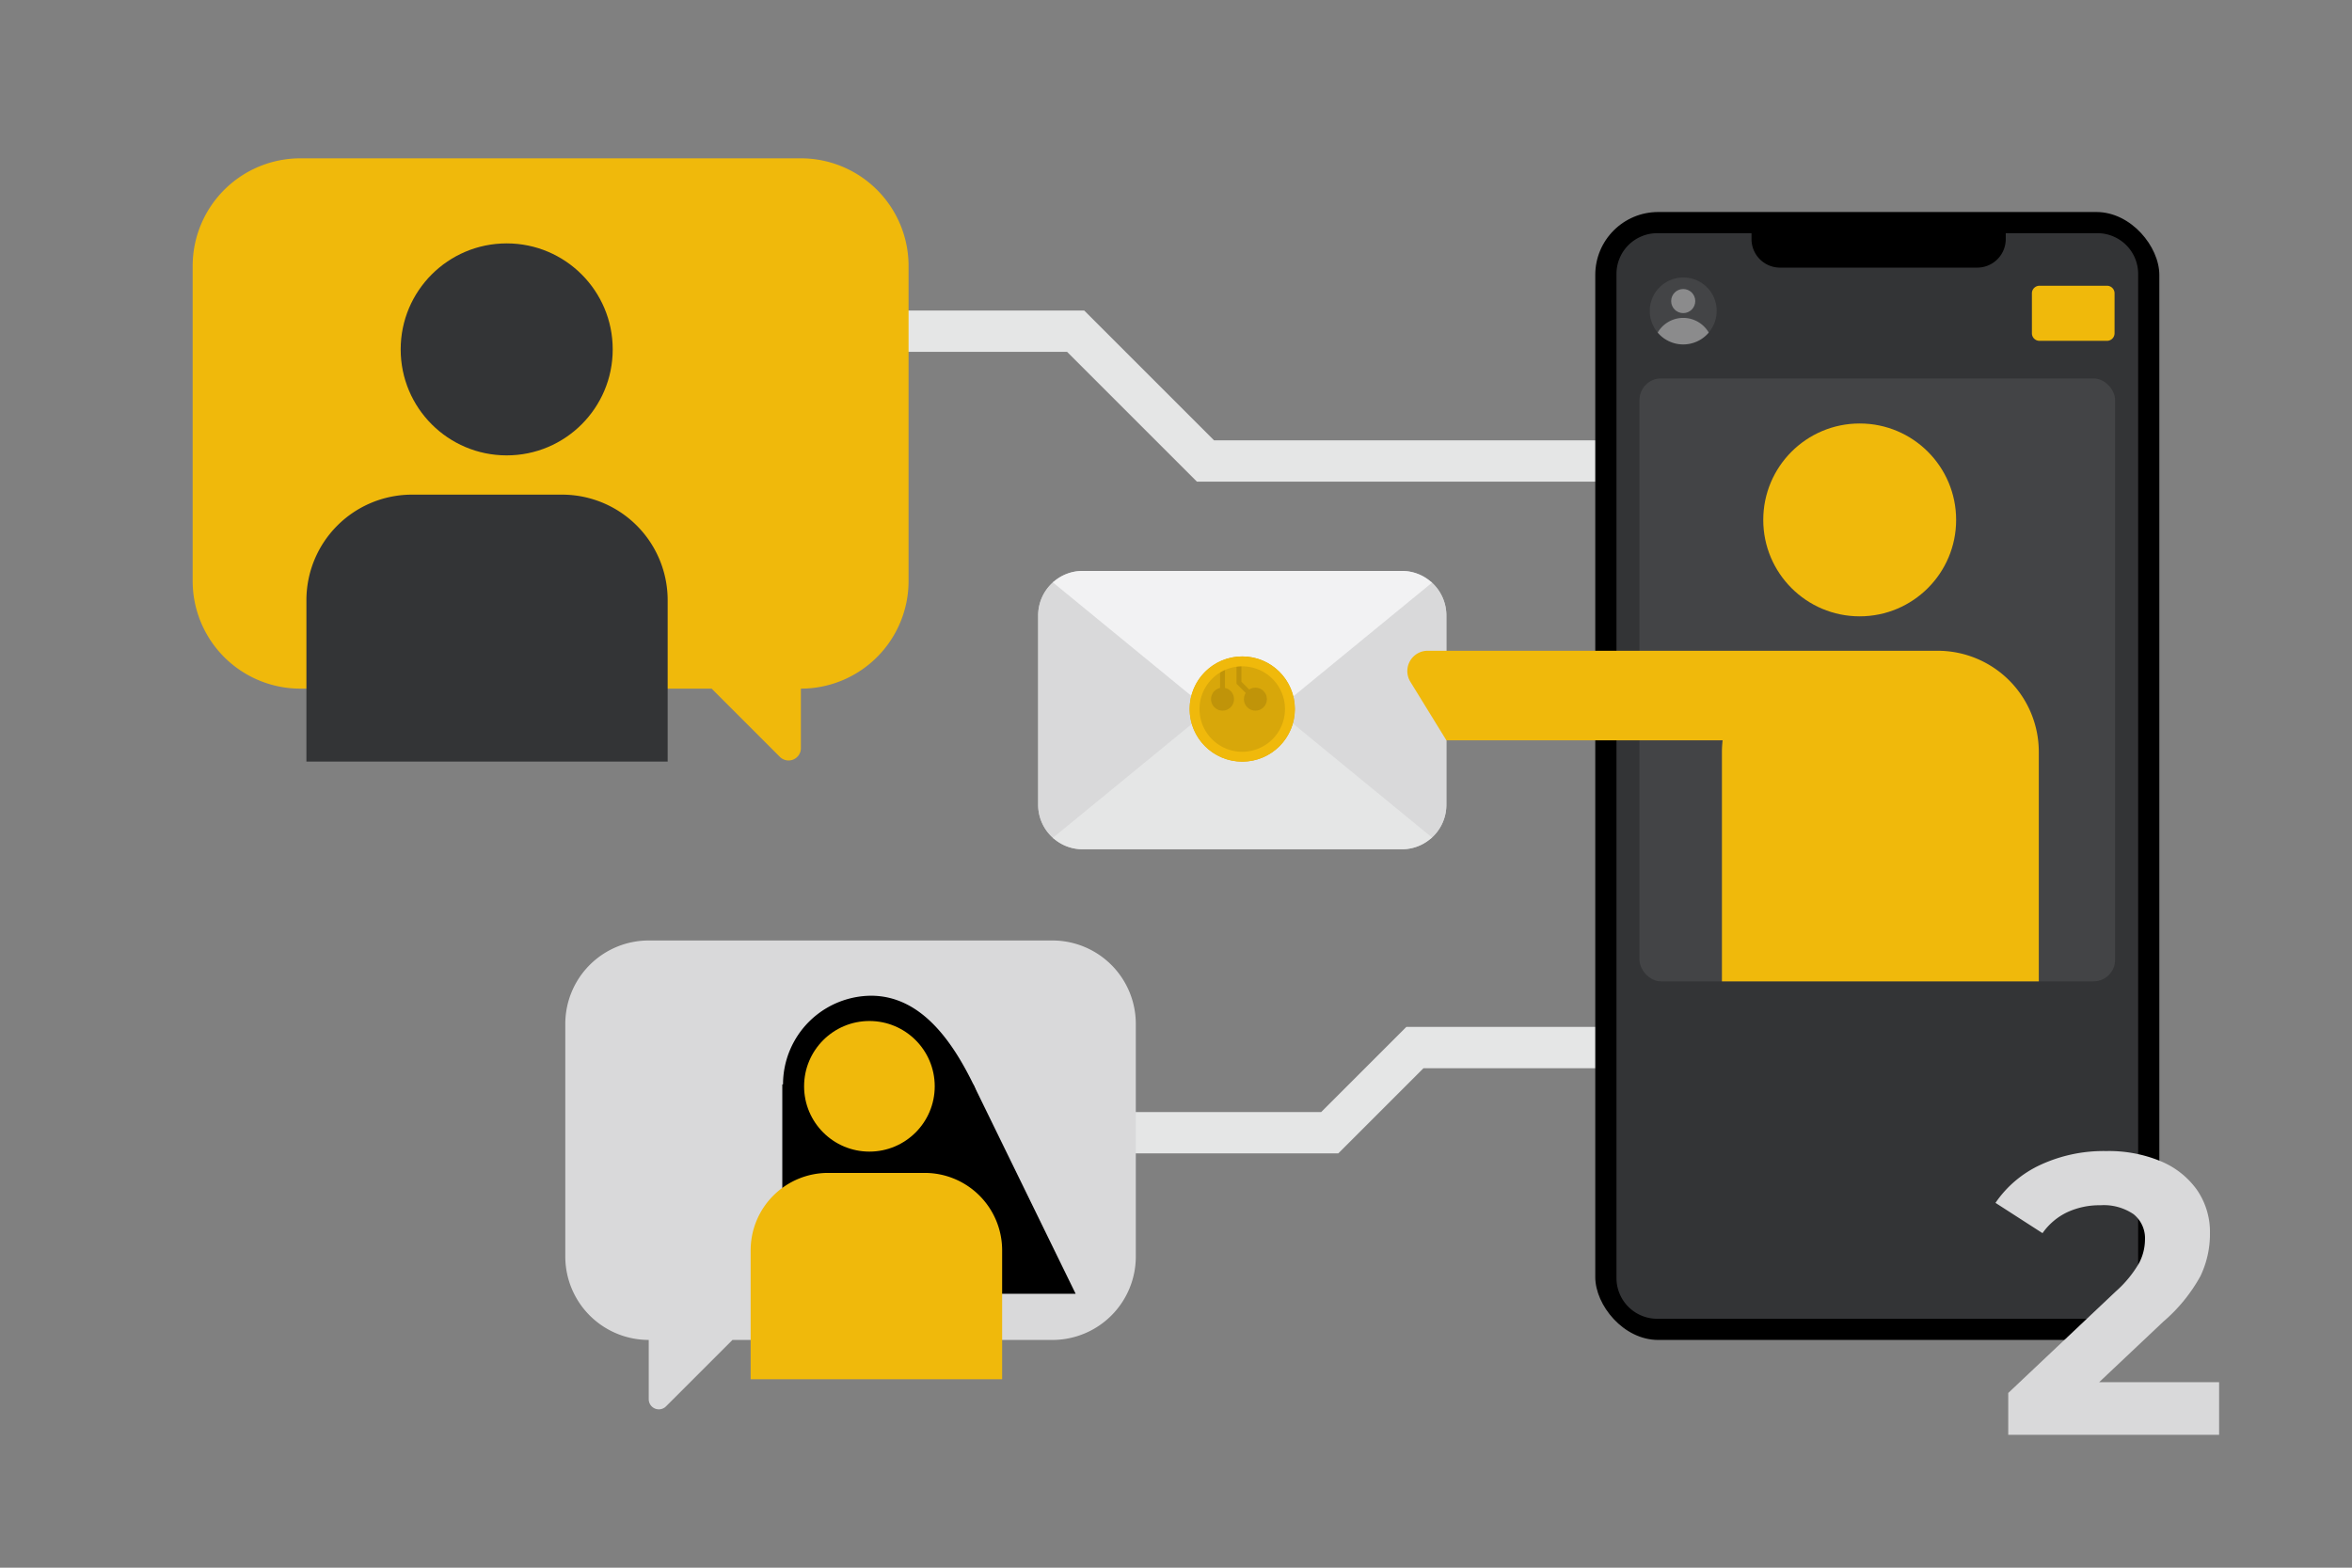 <svg id="steps-invite" xmlns="http://www.w3.org/2000/svg" width="354" height="236" viewBox="0 0 354 236">
    <rect x="0" y="0" width="354" height="236" fill="#808080" stroke="none"/>
    <defs>
        <style>
            .cls-2{fill:#e5e6e6}.cls-3{fill:#f0b90b}.cls-4{fill:#d9d9da}.cls-8{fill:#c09409}.cls-9{fill:#333436}.cls-10,.cls-11{fill:#fff}.cls-10{opacity:.08}.cls-11{opacity:.38}
        </style>
    </defs>
    <g id="Group_8739" data-name="Group 8739" transform="translate(28.998 23.835)">
        <path id="Path_17371" data-name="Path 17371" class="cls-2" d="M252.456 73.3h-70.321L162.59 53.756h-43.48v-6.221h46.056l19.546 19.546h67.744z" transform="translate(-30.983 -24.627)"/>
        <path id="Path_17372" data-name="Path 17372" class="cls-3" d="M121.03 24.239H45.7a16.209 16.209 0 0 0-16.211 16.209v47.415A16.209 16.209 0 0 0 45.7 104.072h61.9l10.271 10.272a1.853 1.853 0 0 0 3.162-1.311v-8.961a16.209 16.209 0 0 0 16.207-16.209V40.448a16.209 16.209 0 0 0-16.21-16.209z" transform="translate(-29.489 -24.239)"/>
        <path id="Path_17373" data-name="Path 17373" class="cls-2" d="M204.149 176.25h-40.843v-6.221h38.266l12.823-12.822h38.8v6.221h-36.224z" transform="translate(-31.719 -26.455)"/>
        <path id="Path_17374" data-name="Path 17374" class="cls-4" d="M159.835 143.98H99.083a12.559 12.559 0 0 0-12.558 12.559v35.016a12.559 12.559 0 0 0 12.558 12.559v8.925a1.523 1.523 0 0 0 2.6 1.077l10-10h48.152a12.559 12.559 0 0 0 12.558-12.559v-35.018a12.559 12.559 0 0 0-12.558-12.559z" transform="translate(-30.44 -26.235)"/>
        <g id="Group_8736" data-name="Group 8736" transform="translate(127.251 62.114)">
            <g id="Group_8734" data-name="Group 8734">
                <path id="Path_17375" data-name="Path 17375" d="M220.343 94.121v28.484a6.669 6.669 0 0 1-2.165 4.93 1.842 1.842 0 0 1-.19.161 6.628 6.628 0 0 1-4.345 1.609H165.6a6.626 6.626 0 0 1-4.345-1.609.486.486 0 0 1-.132-.117 6.665 6.665 0 0 1-2.223-4.975V94.121a6.673 6.673 0 0 1 2.223-4.988.475.475 0 0 1 .132-.118 6.631 6.631 0 0 1 4.345-1.609h48.045a6.633 6.633 0 0 1 4.345 1.609 1.974 1.974 0 0 1 .19.161 6.7 6.7 0 0 1 2.163 4.945z" transform="translate(-158.897 -87.406)" style="fill:#cccdce"/>
                <path id="Path_17376" data-name="Path 17376" class="cls-4" d="m189.619 108.383-2.765 1.887-25.6 17.454a.486.486 0 0 1-.132-.117 6.665 6.665 0 0 1-2.223-4.975V94.148a6.673 6.673 0 0 1 2.223-4.988.475.475 0 0 1 .132-.118l25.617 17.469z" transform="translate(-158.897 -87.433)"/>
                <path id="Path_17377" data-name="Path 17377" class="cls-4" d="M220.863 94.148v28.484a6.669 6.669 0 0 1-2.165 4.93 1.839 1.839 0 0 1-.19.161l-25.544-17.41-2.824-1.931 2.824-1.917 25.544-17.425a1.972 1.972 0 0 1 .19.161 6.7 6.7 0 0 1 2.165 4.947z" transform="translate(-159.418 -87.433)"/>
                <path id="Path_17378" data-name="Path 17378" class="cls-2" d="M218.215 127.82a1.839 1.839 0 0 1-.19.161 6.628 6.628 0 0 1-4.345 1.609h-48.045a6.626 6.626 0 0 1-4.345-1.609.486.486 0 0 1-.132-.117l23.452-19.224 2.3-1.872 2.809-2.312 2.765 2.268 2.34 1.917z" transform="translate(-158.935 -87.69)"/>
                <path id="Path_17379" data-name="Path 17379" d="m218.215 89.176-23.394 19.18-2.34 1.931-2.765 2.268-2.824-2.312-2.282-1.887-23.452-19.223a.476.476 0 0 1 .132-.118 6.631 6.631 0 0 1 4.345-1.609h48.045a6.633 6.633 0 0 1 4.345 1.609 1.972 1.972 0 0 1 .19.161z" transform="translate(-158.935 -87.406)" style="fill:#f2f2f3"/>
            </g>
            <g id="Group_8735" data-name="Group 8735" transform="translate(22.807 12.871)">
                <circle id="Ellipse_1523" data-name="Ellipse 1523" cx="7.916" cy="7.916" r="7.916" style="fill:#d8a70a"/>
                <circle id="Ellipse_1524" data-name="Ellipse 1524" class="cls-8" cx="1.732" cy="1.732" r="1.732" transform="translate(8.163 4.7)"/>
                <circle id="Ellipse_1525" data-name="Ellipse 1525" class="cls-8" cx="1.732" cy="1.732" r="1.732" transform="translate(3.216 4.7)"/>
                <path id="Rectangle_1925" data-name="Rectangle 1925" class="cls-8" transform="translate(4.579 1.738)" d="M0 0h.736v4.694H0z"/>
                <path id="Path_17380" data-name="Path 17380" class="cls-8" d="m191.845 107.208-2.581-2.581v-2.873H190v2.569l2.366 2.366z" transform="translate(-182.21 -100.516)"/>
                <path id="Path_17381" data-name="Path 17381" class="cls-3" d="M190.006 100.5a7.916 7.916 0 1 0 7.916 7.916 7.915 7.915 0 0 0-7.916-7.916zm0 14.348a6.431 6.431 0 1 1 6.432-6.432 6.432 6.432 0 0 1-6.432 6.427z" transform="translate(-182.091 -100.495)"/>
            </g>
        </g>
        <g id="Group_8737" data-name="Group 8737" transform="translate(182.815 8.082)">
            <rect id="Rectangle_1926" data-name="Rectangle 1926" width="84.899" height="169.798" rx="9.47" transform="translate(28.291)"/>
            <path id="Path_17382" data-name="Path 17382" class="cls-9" d="M319.813 35.7h-13.805v.892a4.29 4.29 0 0 1-4.29 4.29h-29.684a4.29 4.29 0 0 1-4.29-4.29V35.7h-14.2a6.131 6.131 0 0 0-6.124 6.124V193a6.131 6.131 0 0 0 6.124 6.124h66.274a6.131 6.131 0 0 0 6.119-6.124V41.824a6.131 6.131 0 0 0-6.124-6.124z" transform="translate(-215.936 -32.512)"/>
            <path id="Path_17383" data-name="Path 17383" class="cls-10" d="M262.583 47.524a5.034 5.034 0 1 1-5.035-5.038 5 5 0 0 1 5.035 5.038z" transform="translate(-216.021 -32.625)"/>
            <circle id="Ellipse_1526" data-name="Ellipse 1526" class="cls-11" cx="1.814" cy="1.814" r="1.814" transform="translate(39.714 11.592)"/>
            <path id="Path_17384" data-name="Path 17384" class="cls-11" d="M261.412 50.88a5.034 5.034 0 0 1-7.685 0 4.443 4.443 0 0 1 7.685 0z" transform="translate(-216.041 -32.728)"/>
            <rect id="Rectangle_1927" data-name="Rectangle 1927" class="cls-10" width="71.585" height="90.763" rx="3.245" transform="translate(34.948 25.052)"/>
            <circle id="Ellipse_1527" data-name="Ellipse 1527" class="cls-3" cx="14.515" cy="14.515" r="14.515" transform="translate(53.575 31.835)"/>
            <path id="Rectangle_1928" data-name="Rectangle 1928" class="cls-3" d="M1.14 0H11.3a1.14 1.14 0 0 1 1.14 1.14v6.014a1.141 1.141 0 0 1-1.14 1.14H1.14A1.14 1.14 0 0 1 0 7.154V1.14A1.14 1.14 0 0 1 1.14 0z" transform="translate(94.01 11.099)"/>
            <path id="Path_17385" data-name="Path 17385" class="cls-3" d="M295.224 99.626h-76.756a3.061 3.061 0 0 0-2.607 4.666l5.423 8.813h41.579a15.264 15.264 0 0 0-.107 1.746v34.542h47.693v-34.542a15.225 15.225 0 0 0-15.225-15.225z" transform="translate(-215.402 -33.577)"/>
        </g>
        <g id="Group_8738" data-name="Group 8738" transform="translate(83.982 126.061)">
            <path id="Path_17386" data-name="Path 17386" d="M148.5 165.79c3.326 6.813-8.039 13.353-15.414 13.353a13.353 13.353 0 0 1 0-26.705c7.38-.001 12.114 6.585 15.414 13.352z" transform="translate(-114.975 -152.437)"/>
            <path id="Path_17387" data-name="Path 17387" d="M163.889 197.53h-44.15v-31.514H148.5z" transform="translate(-114.975 -152.663)"/>
            <circle id="Ellipse_1528" data-name="Ellipse 1528" class="cls-3" cx="9.831" cy="9.831" r="9.831" transform="translate(8.045 3.805)"/>
            <path id="Path_17388" data-name="Path 17388" class="cls-3" d="M141.092 179.564h-14.544a11.655 11.655 0 0 0-11.654 11.655v19.406h37.852v-19.406a11.655 11.655 0 0 0-11.654-11.655z" transform="translate(-114.894 -152.889)"/>
        </g>
        <circle id="Ellipse_1529" data-name="Ellipse 1529" class="cls-9" cx="15.957" cy="15.957" r="15.957" transform="translate(31.308 12.805)"/>
        <path id="Path_17389" data-name="Path 17389" class="cls-9" d="M85.386 75.726H62.792A15.888 15.888 0 0 0 46.9 91.615v24.3h54.371v-24.3a15.888 15.888 0 0 0-15.885-15.889z" transform="translate(-29.779 -25.097)"/>
    </g>
    <path id="Path_17390" data-name="Path 17390" class="cls-4" d="M-1.68-7.92V0h-31.74v-6.3l16.2-15.3a17.2 17.2 0 0 0 3.48-4.23 7.694 7.694 0 0 0 .9-3.51 4.641 4.641 0 0 0-1.71-3.87 7.957 7.957 0 0 0-5.01-1.35 11.5 11.5 0 0 0-4.98 1.05 9.537 9.537 0 0 0-3.72 3.15l-7.08-4.56a16.609 16.609 0 0 1 6.78-5.73 22.644 22.644 0 0 1 9.9-2.07 20.354 20.354 0 0 1 8.19 1.53 12.623 12.623 0 0 1 5.46 4.32 11.177 11.177 0 0 1 1.95 6.57 14.645 14.645 0 0 1-1.44 6.42 24.714 24.714 0 0 1-5.58 6.84l-9.66 9.12z" transform="translate(335.68 216)"/>
</svg>
